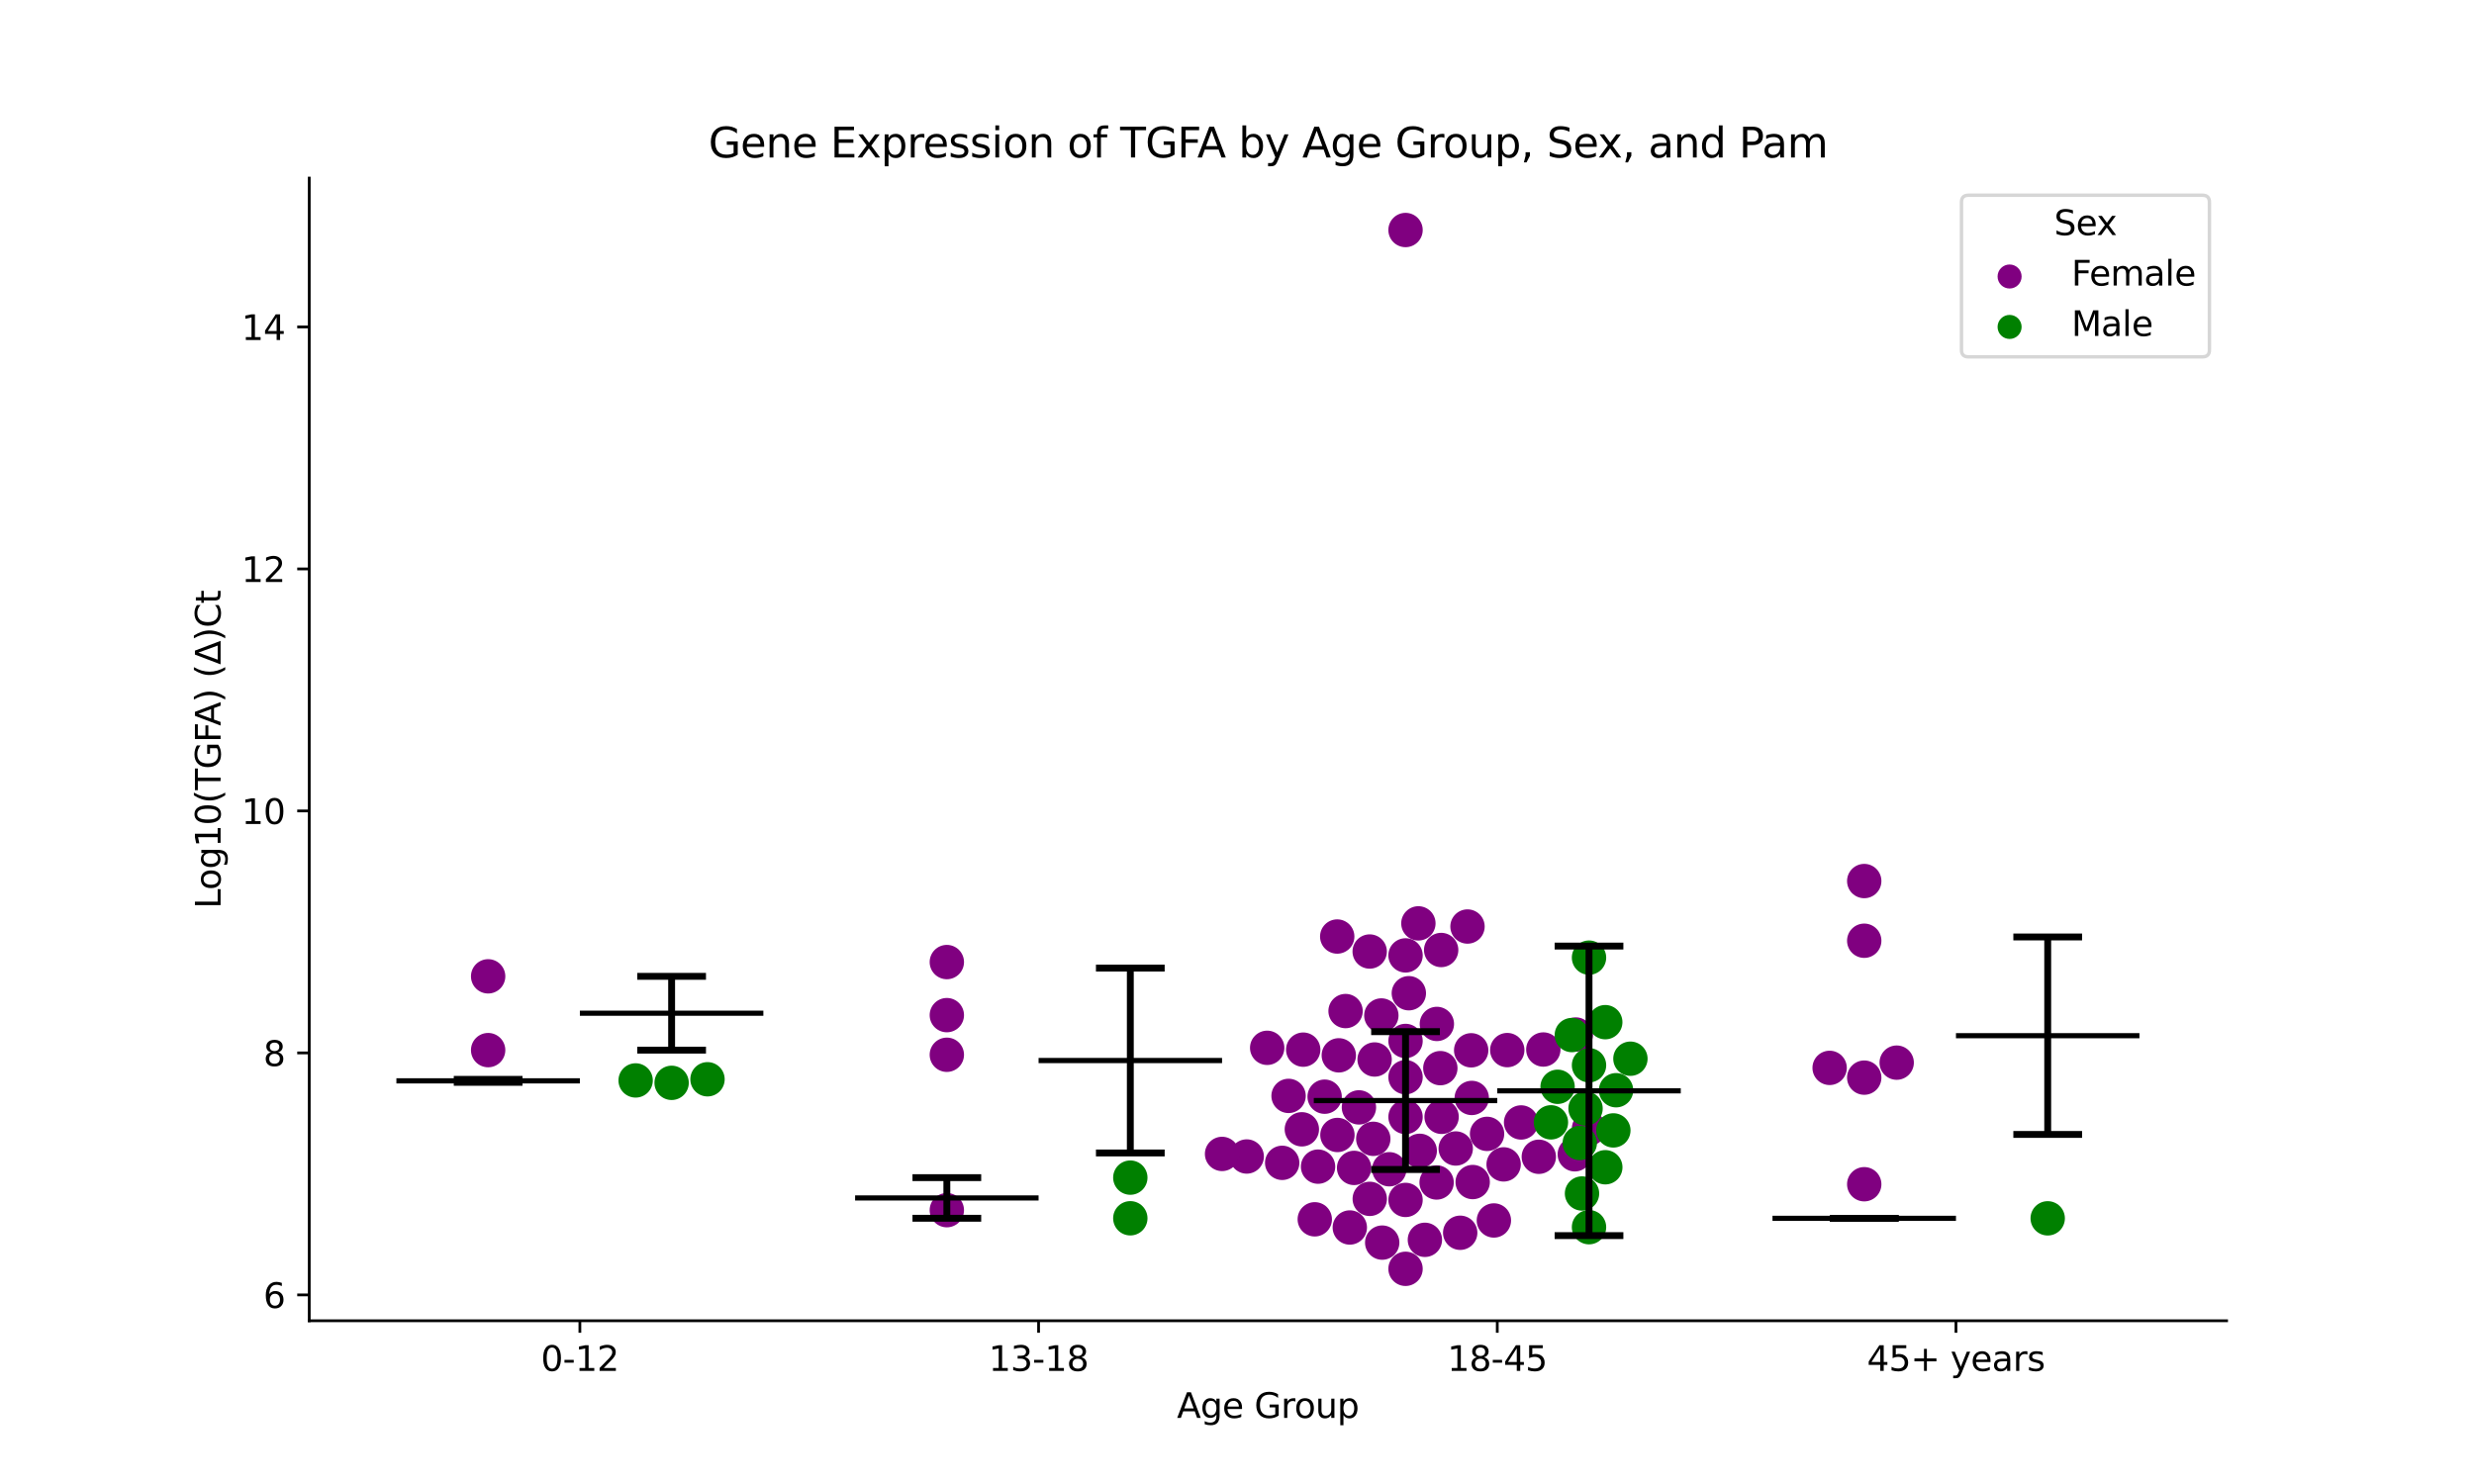 <?xml version="1.0" encoding="utf-8" standalone="no"?>
<!DOCTYPE svg PUBLIC "-//W3C//DTD SVG 1.1//EN"
  "http://www.w3.org/Graphics/SVG/1.1/DTD/svg11.dtd">
<svg xmlns:xlink="http://www.w3.org/1999/xlink" width="720pt" height="432pt" viewBox="0 0 720 432" xmlns="http://www.w3.org/2000/svg" version="1.1">
 <defs>
  <style type="text/css">*{stroke-linejoin: round; stroke-linecap: butt}</style>
 </defs>
 <g id="figure_1">
  <g id="patch_1">
   <path d="M 0 432 
L 720 432 
L 720 0 
L 0 0 
z
" style="fill: #ffffff"/>
  </g>
  <g id="axes_1">
   <g id="patch_2">
    <path d="M 90 384.48 
L 648 384.48 
L 648 51.84 
L 90 51.84 
z
" style="fill: #ffffff"/>
   </g>
   <g id="PathCollection_1">
    <defs>
     <path id="C0_0_101e97a2c0" d="M 0 5 
C 1.326 5 2.598 4.473 3.536 3.536 
C 4.473 2.598 5 1.326 5 -0 
C 5 -1.326 4.473 -2.598 3.536 -3.536 
C 2.598 -4.473 1.326 -5 0 -5 
C -1.326 -5 -2.598 -4.473 -3.536 -3.536 
C -4.473 -2.598 -5 -1.326 -5 0 
C -5 1.326 -4.473 2.598 -3.536 3.536 
C -2.598 4.473 -1.326 5 0 5 
z
"/>
    </defs>
    <g clip-path="url(#pe5c743e202)">
     <use xlink:href="#C0_0_101e97a2c0" x="142.062" y="284.218" style="fill: #800080"/>
    </g>
    <g clip-path="url(#pe5c743e202)">
     <use xlink:href="#C0_0_101e97a2c0" x="142.062" y="305.696" style="fill: #800080"/>
    </g>
   </g>
   <g id="PathCollection_2">
    <defs>
     <path id="C1_0_fca0d90a6a" d="M 0 5 
C 1.326 5 2.598 4.473 3.536 3.536 
C 4.473 2.598 5 1.326 5 -0 
C 5 -1.326 4.473 -2.598 3.536 -3.536 
C 2.598 -4.473 1.326 -5 0 -5 
C -1.326 -5 -2.598 -4.473 -3.536 -3.536 
C -4.473 -2.598 -5 -1.326 -5 0 
C -5 1.326 -4.473 2.598 -3.536 3.536 
C -2.598 4.473 -1.326 5 0 5 
z
"/>
    </defs>
    <g clip-path="url(#pe5c743e202)">
     <use xlink:href="#C1_0_fca0d90a6a" x="184.985" y="314.518" style="fill: #008000"/>
    </g>
    <g clip-path="url(#pe5c743e202)">
     <use xlink:href="#C1_0_fca0d90a6a" x="195.459" y="315.221" style="fill: #008000"/>
    </g>
    <g clip-path="url(#pe5c743e202)">
     <use xlink:href="#C1_0_fca0d90a6a" x="205.903" y="314.183" style="fill: #008000"/>
    </g>
   </g>
   <g id="PathCollection_3">
    <defs>
     <path id="C2_0_816d08d110" d="M 0 5 
C 1.326 5 2.598 4.473 3.536 3.536 
C 4.473 2.598 5 1.326 5 -0 
C 5 -1.326 4.473 -2.598 3.536 -3.536 
C 2.598 -4.473 1.326 -5 0 -5 
C -1.326 -5 -2.598 -4.473 -3.536 -3.536 
C -4.473 -2.598 -5 -1.326 -5 0 
C -5 1.326 -4.473 2.598 -3.536 3.536 
C -2.598 4.473 -1.326 5 0 5 
z
"/>
    </defs>
    <g clip-path="url(#pe5c743e202)">
     <use xlink:href="#C2_0_816d08d110" x="275.555" y="280.063" style="fill: #800080"/>
    </g>
    <g clip-path="url(#pe5c743e202)">
     <use xlink:href="#C2_0_816d08d110" x="275.555" y="295.51" style="fill: #800080"/>
    </g>
    <g clip-path="url(#pe5c743e202)">
     <use xlink:href="#C2_0_816d08d110" x="275.555" y="307.05" style="fill: #800080"/>
    </g>
    <g clip-path="url(#pe5c743e202)">
     <use xlink:href="#C2_0_816d08d110" x="275.555" y="352.286" style="fill: #800080"/>
    </g>
   </g>
   <g id="PathCollection_4">
    <defs>
     <path id="C3_0_e5c4d6dce1" d="M 0 5 
C 1.326 5 2.598 4.473 3.536 3.536 
C 4.473 2.598 5 1.326 5 -0 
C 5 -1.326 4.473 -2.598 3.536 -3.536 
C 2.598 -4.473 1.326 -5 0 -5 
C -1.326 -5 -2.598 -4.473 -3.536 -3.536 
C -4.473 -2.598 -5 -1.326 -5 0 
C -5 1.326 -4.473 2.598 -3.536 3.536 
C -2.598 4.473 -1.326 5 0 5 
z
"/>
    </defs>
    <g clip-path="url(#pe5c743e202)">
     <use xlink:href="#C3_0_e5c4d6dce1" x="328.952" y="342.813" style="fill: #008000"/>
    </g>
    <g clip-path="url(#pe5c743e202)">
     <use xlink:href="#C3_0_e5c4d6dce1" x="328.952" y="354.648" style="fill: #008000"/>
    </g>
   </g>
   <g id="PathCollection_5">
    <defs>
     <path id="C4_0_760d327c99" d="M 0 5 
C 1.326 5 2.598 4.473 3.536 3.536 
C 4.473 2.598 5 1.326 5 -0 
C 5 -1.326 4.473 -2.598 3.536 -3.536 
C 2.598 -4.473 1.326 -5 0 -5 
C -1.326 -5 -2.598 -4.473 -3.536 -3.536 
C -4.473 -2.598 -5 -1.326 -5 0 
C -5 1.326 -4.473 2.598 -3.536 3.536 
C -2.598 4.473 -1.326 5 0 5 
z
"/>
    </defs>
    <g clip-path="url(#pe5c743e202)">
     <use xlink:href="#C4_0_760d327c99" x="410.008" y="289.132" style="fill: #800080"/>
    </g>
    <g clip-path="url(#pe5c743e202)">
     <use xlink:href="#C4_0_760d327c99" x="398.615" y="276.993" style="fill: #800080"/>
    </g>
    <g clip-path="url(#pe5c743e202)">
     <use xlink:href="#C4_0_760d327c99" x="413.183" y="335.013" style="fill: #800080"/>
    </g>
    <g clip-path="url(#pe5c743e202)">
     <use xlink:href="#C4_0_760d327c99" x="458.596" y="301.154" style="fill: #800080"/>
    </g>
    <g clip-path="url(#pe5c743e202)">
     <use xlink:href="#C4_0_760d327c99" x="418.167" y="298.074" style="fill: #800080"/>
    </g>
    <g clip-path="url(#pe5c743e202)">
     <use xlink:href="#C4_0_760d327c99" x="418.091" y="344.224" style="fill: #800080"/>
    </g>
    <g clip-path="url(#pe5c743e202)">
     <use xlink:href="#C4_0_760d327c99" x="383.587" y="339.614" style="fill: #800080"/>
    </g>
    <g clip-path="url(#pe5c743e202)">
     <use xlink:href="#C4_0_760d327c99" x="449.15" y="305.52" style="fill: #800080"/>
    </g>
    <g clip-path="url(#pe5c743e202)">
     <use xlink:href="#C4_0_760d327c99" x="428.152" y="305.751" style="fill: #800080"/>
    </g>
    <g clip-path="url(#pe5c743e202)">
     <use xlink:href="#C4_0_760d327c99" x="394.08" y="339.986" style="fill: #800080"/>
    </g>
    <g clip-path="url(#pe5c743e202)">
     <use xlink:href="#C4_0_760d327c99" x="442.677" y="326.752" style="fill: #800080"/>
    </g>
    <g clip-path="url(#pe5c743e202)">
     <use xlink:href="#C4_0_760d327c99" x="400.049" y="308.424" style="fill: #800080"/>
    </g>
    <g clip-path="url(#pe5c743e202)">
     <use xlink:href="#C4_0_760d327c99" x="428.59" y="344.099" style="fill: #800080"/>
    </g>
    <g clip-path="url(#pe5c743e202)">
     <use xlink:href="#C4_0_760d327c99" x="412.788" y="268.797" style="fill: #800080"/>
    </g>
    <g clip-path="url(#pe5c743e202)">
     <use xlink:href="#C4_0_760d327c99" x="409.048" y="313.576" style="fill: #800080"/>
    </g>
    <g clip-path="url(#pe5c743e202)">
     <use xlink:href="#C4_0_760d327c99" x="368.785" y="305.028" style="fill: #800080"/>
    </g>
    <g clip-path="url(#pe5c743e202)">
     <use xlink:href="#C4_0_760d327c99" x="379.27" y="305.559" style="fill: #800080"/>
    </g>
    <g clip-path="url(#pe5c743e202)">
     <use xlink:href="#C4_0_760d327c99" x="399.661" y="331.516" style="fill: #800080"/>
    </g>
    <g clip-path="url(#pe5c743e202)">
     <use xlink:href="#C4_0_760d327c99" x="409.048" y="278.121" style="fill: #800080"/>
    </g>
    <g clip-path="url(#pe5c743e202)">
     <use xlink:href="#C4_0_760d327c99" x="437.597" y="338.96" style="fill: #800080"/>
    </g>
    <g clip-path="url(#pe5c743e202)">
     <use xlink:href="#C4_0_760d327c99" x="409.048" y="66.96" style="fill: #800080"/>
    </g>
    <g clip-path="url(#pe5c743e202)">
     <use xlink:href="#C4_0_760d327c99" x="419.548" y="325.114" style="fill: #800080"/>
    </g>
    <g clip-path="url(#pe5c743e202)">
     <use xlink:href="#C4_0_760d327c99" x="462.445" y="328.546" style="fill: #800080"/>
    </g>
    <g clip-path="url(#pe5c743e202)">
     <use xlink:href="#C4_0_760d327c99" x="419.418" y="276.551" style="fill: #800080"/>
    </g>
    <g clip-path="url(#pe5c743e202)">
     <use xlink:href="#C4_0_760d327c99" x="409.048" y="303.03" style="fill: #800080"/>
    </g>
    <g clip-path="url(#pe5c743e202)">
     <use xlink:href="#C4_0_760d327c99" x="402.009" y="295.61" style="fill: #800080"/>
    </g>
    <g clip-path="url(#pe5c743e202)">
     <use xlink:href="#C4_0_760d327c99" x="389.167" y="272.629" style="fill: #800080"/>
    </g>
    <g clip-path="url(#pe5c743e202)">
     <use xlink:href="#C4_0_760d327c99" x="419.177" y="310.943" style="fill: #800080"/>
    </g>
    <g clip-path="url(#pe5c743e202)">
     <use xlink:href="#C4_0_760d327c99" x="391.596" y="294.326" style="fill: #800080"/>
    </g>
    <g clip-path="url(#pe5c743e202)">
     <use xlink:href="#C4_0_760d327c99" x="392.831" y="357.33" style="fill: #800080"/>
    </g>
    <g clip-path="url(#pe5c743e202)">
     <use xlink:href="#C4_0_760d327c99" x="423.658" y="334.333" style="fill: #800080"/>
    </g>
    <g clip-path="url(#pe5c743e202)">
     <use xlink:href="#C4_0_760d327c99" x="438.652" y="305.689" style="fill: #800080"/>
    </g>
    <g clip-path="url(#pe5c743e202)">
     <use xlink:href="#C4_0_760d327c99" x="458.308" y="336.019" style="fill: #800080"/>
    </g>
    <g clip-path="url(#pe5c743e202)">
     <use xlink:href="#C4_0_760d327c99" x="427.083" y="269.717" style="fill: #800080"/>
    </g>
    <g clip-path="url(#pe5c743e202)">
     <use xlink:href="#C4_0_760d327c99" x="385.505" y="319.252" style="fill: #800080"/>
    </g>
    <g clip-path="url(#pe5c743e202)">
     <use xlink:href="#C4_0_760d327c99" x="409.048" y="349.306" style="fill: #800080"/>
    </g>
    <g clip-path="url(#pe5c743e202)">
     <use xlink:href="#C4_0_760d327c99" x="428.318" y="319.616" style="fill: #800080"/>
    </g>
    <g clip-path="url(#pe5c743e202)">
     <use xlink:href="#C4_0_760d327c99" x="398.635" y="348.996" style="fill: #800080"/>
    </g>
    <g clip-path="url(#pe5c743e202)">
     <use xlink:href="#C4_0_760d327c99" x="424.956" y="358.864" style="fill: #800080"/>
    </g>
    <g clip-path="url(#pe5c743e202)">
     <use xlink:href="#C4_0_760d327c99" x="402.259" y="361.731" style="fill: #800080"/>
    </g>
    <g clip-path="url(#pe5c743e202)">
     <use xlink:href="#C4_0_760d327c99" x="409.048" y="325.16" style="fill: #800080"/>
    </g>
    <g clip-path="url(#pe5c743e202)">
     <use xlink:href="#C4_0_760d327c99" x="432.774" y="330.078" style="fill: #800080"/>
    </g>
    <g clip-path="url(#pe5c743e202)">
     <use xlink:href="#C4_0_760d327c99" x="362.832" y="336.664" style="fill: #800080"/>
    </g>
    <g clip-path="url(#pe5c743e202)">
     <use xlink:href="#C4_0_760d327c99" x="404.321" y="340.377" style="fill: #800080"/>
    </g>
    <g clip-path="url(#pe5c743e202)">
     <use xlink:href="#C4_0_760d327c99" x="395.484" y="322.366" style="fill: #800080"/>
    </g>
    <g clip-path="url(#pe5c743e202)">
     <use xlink:href="#C4_0_760d327c99" x="382.633" y="354.947" style="fill: #800080"/>
    </g>
    <g clip-path="url(#pe5c743e202)">
     <use xlink:href="#C4_0_760d327c99" x="389.626" y="307.215" style="fill: #800080"/>
    </g>
    <g clip-path="url(#pe5c743e202)">
     <use xlink:href="#C4_0_760d327c99" x="409.048" y="369.36" style="fill: #800080"/>
    </g>
    <g clip-path="url(#pe5c743e202)">
     <use xlink:href="#C4_0_760d327c99" x="378.871" y="328.746" style="fill: #800080"/>
    </g>
    <g clip-path="url(#pe5c743e202)">
     <use xlink:href="#C4_0_760d327c99" x="414.68" y="360.92" style="fill: #800080"/>
    </g>
    <g clip-path="url(#pe5c743e202)">
     <use xlink:href="#C4_0_760d327c99" x="389.227" y="330.397" style="fill: #800080"/>
    </g>
    <g clip-path="url(#pe5c743e202)">
     <use xlink:href="#C4_0_760d327c99" x="447.836" y="336.743" style="fill: #800080"/>
    </g>
    <g clip-path="url(#pe5c743e202)">
     <use xlink:href="#C4_0_760d327c99" x="375.008" y="319.022" style="fill: #800080"/>
    </g>
    <g clip-path="url(#pe5c743e202)">
     <use xlink:href="#C4_0_760d327c99" x="373.151" y="338.51" style="fill: #800080"/>
    </g>
    <g clip-path="url(#pe5c743e202)">
     <use xlink:href="#C4_0_760d327c99" x="434.759" y="355.282" style="fill: #800080"/>
    </g>
    <g clip-path="url(#pe5c743e202)">
     <use xlink:href="#C4_0_760d327c99" x="355.651" y="335.914" style="fill: #800080"/>
    </g>
   </g>
   <g id="PathCollection_6">
    <defs>
     <path id="C5_0_f02e69416f" d="M 0 5 
C 1.326 5 2.598 4.473 3.536 3.536 
C 4.473 2.598 5 1.326 5 -0 
C 5 -1.326 4.473 -2.598 3.536 -3.536 
C 2.598 -4.473 1.326 -5 0 -5 
C -1.326 -5 -2.598 -4.473 -3.536 -3.536 
C -4.473 -2.598 -5 -1.326 -5 0 
C -5 1.326 -4.473 2.598 -3.536 3.536 
C -2.598 4.473 -1.326 5 0 5 
z
"/>
    </defs>
    <g clip-path="url(#pe5c743e202)">
     <use xlink:href="#C5_0_f02e69416f" x="462.445" y="278.772" style="fill: #008000"/>
    </g>
    <g clip-path="url(#pe5c743e202)">
     <use xlink:href="#C5_0_f02e69416f" x="453.303" y="316.371" style="fill: #008000"/>
    </g>
    <g clip-path="url(#pe5c743e202)">
     <use xlink:href="#C5_0_f02e69416f" x="467.175" y="297.556" style="fill: #008000"/>
    </g>
    <g clip-path="url(#pe5c743e202)">
     <use xlink:href="#C5_0_f02e69416f" x="461.435" y="322.697" style="fill: #008000"/>
    </g>
    <g clip-path="url(#pe5c743e202)">
     <use xlink:href="#C5_0_f02e69416f" x="457.442" y="301.309" style="fill: #008000"/>
    </g>
    <g clip-path="url(#pe5c743e202)">
     <use xlink:href="#C5_0_f02e69416f" x="459.758" y="332.727" style="fill: #008000"/>
    </g>
    <g clip-path="url(#pe5c743e202)">
     <use xlink:href="#C5_0_f02e69416f" x="462.445" y="310.101" style="fill: #008000"/>
    </g>
    <g clip-path="url(#pe5c743e202)">
     <use xlink:href="#C5_0_f02e69416f" x="474.494" y="308.195" style="fill: #008000"/>
    </g>
    <g clip-path="url(#pe5c743e202)">
     <use xlink:href="#C5_0_f02e69416f" x="460.407" y="347.431" style="fill: #008000"/>
    </g>
    <g clip-path="url(#pe5c743e202)">
     <use xlink:href="#C5_0_f02e69416f" x="467.187" y="339.795" style="fill: #008000"/>
    </g>
    <g clip-path="url(#pe5c743e202)">
     <use xlink:href="#C5_0_f02e69416f" x="470.321" y="317.371" style="fill: #008000"/>
    </g>
    <g clip-path="url(#pe5c743e202)">
     <use xlink:href="#C5_0_f02e69416f" x="451.365" y="326.719" style="fill: #008000"/>
    </g>
    <g clip-path="url(#pe5c743e202)">
     <use xlink:href="#C5_0_f02e69416f" x="462.445" y="357.241" style="fill: #008000"/>
    </g>
    <g clip-path="url(#pe5c743e202)">
     <use xlink:href="#C5_0_f02e69416f" x="469.53" y="329.067" style="fill: #008000"/>
    </g>
   </g>
   <g id="PathCollection_7">
    <defs>
     <path id="C6_0_414ee4660d" d="M 0 5 
C 1.326 5 2.598 4.473 3.536 3.536 
C 4.473 2.598 5 1.326 5 -0 
C 5 -1.326 4.473 -2.598 3.536 -3.536 
C 2.598 -4.473 1.326 -5 0 -5 
C -1.326 -5 -2.598 -4.473 -3.536 -3.536 
C -4.473 -2.598 -5 -1.326 -5 0 
C -5 1.326 -4.473 2.598 -3.536 3.536 
C -2.598 4.473 -1.326 5 0 5 
z
"/>
    </defs>
    <g clip-path="url(#pe5c743e202)">
     <use xlink:href="#C6_0_414ee4660d" x="542.541" y="313.705" style="fill: #800080"/>
    </g>
    <g clip-path="url(#pe5c743e202)">
     <use xlink:href="#C6_0_414ee4660d" x="532.473" y="310.866" style="fill: #800080"/>
    </g>
    <g clip-path="url(#pe5c743e202)">
     <use xlink:href="#C6_0_414ee4660d" x="542.541" y="273.855" style="fill: #800080"/>
    </g>
    <g clip-path="url(#pe5c743e202)">
     <use xlink:href="#C6_0_414ee4660d" x="542.541" y="256.478" style="fill: #800080"/>
    </g>
    <g clip-path="url(#pe5c743e202)">
     <use xlink:href="#C6_0_414ee4660d" x="542.541" y="344.736" style="fill: #800080"/>
    </g>
    <g clip-path="url(#pe5c743e202)">
     <use xlink:href="#C6_0_414ee4660d" x="551.987" y="309.34" style="fill: #800080"/>
    </g>
   </g>
   <g id="PathCollection_8">
    <defs>
     <path id="me276e1e10f" d="M 0 5 
C 1.326 5 2.598 4.473 3.536 3.536 
C 4.473 2.598 5 1.326 5 0 
C 5 -1.326 4.473 -2.598 3.536 -3.536 
C 2.598 -4.473 1.326 -5 0 -5 
C -1.326 -5 -2.598 -4.473 -3.536 -3.536 
C -4.473 -2.598 -5 -1.326 -5 0 
C -5 1.326 -4.473 2.598 -3.536 3.536 
C -2.598 4.473 -1.326 5 0 5 
z
"/>
    </defs>
    <g clip-path="url(#pe5c743e202)">
     <use xlink:href="#me276e1e10f" x="595.938" y="354.664" style="fill: #008000"/>
    </g>
   </g>
   <g id="PathCollection_9"/>
   <g id="PathCollection_10"/>
   <g id="matplotlib.axis_1">
    <g id="xtick_1">
     <g id="line2d_1">
      <defs>
       <path id="m97e8a36fa6" d="M 0 0 
L 0 3.5 
" style="stroke: #000000; stroke-width: 0.8"/>
      </defs>
      <g>
       <use xlink:href="#m97e8a36fa6" x="168.761" y="384.48" style="stroke: #000000; stroke-width: 0.8"/>
      </g>
     </g>
     <g id="text_1">
      <!-- 0-12 -->
      <g transform="translate(157.413 399.078) scale(0.1 -0.1)">
       <defs>
        <path id="DejaVuSans-30" d="M 2034 4250 
Q 1547 4250 1301 3770 
Q 1056 3291 1056 2328 
Q 1056 1369 1301 889 
Q 1547 409 2034 409 
Q 2525 409 2770 889 
Q 3016 1369 3016 2328 
Q 3016 3291 2770 3770 
Q 2525 4250 2034 4250 
z
M 2034 4750 
Q 2819 4750 3233 4129 
Q 3647 3509 3647 2328 
Q 3647 1150 3233 529 
Q 2819 -91 2034 -91 
Q 1250 -91 836 529 
Q 422 1150 422 2328 
Q 422 3509 836 4129 
Q 1250 4750 2034 4750 
z
" transform="scale(0.016)"/>
        <path id="DejaVuSans-2d" d="M 313 2009 
L 1997 2009 
L 1997 1497 
L 313 1497 
L 313 2009 
z
" transform="scale(0.016)"/>
        <path id="DejaVuSans-31" d="M 794 531 
L 1825 531 
L 1825 4091 
L 703 3866 
L 703 4441 
L 1819 4666 
L 2450 4666 
L 2450 531 
L 3481 531 
L 3481 0 
L 794 0 
L 794 531 
z
" transform="scale(0.016)"/>
        <path id="DejaVuSans-32" d="M 1228 531 
L 3431 531 
L 3431 0 
L 469 0 
L 469 531 
Q 828 903 1448 1529 
Q 2069 2156 2228 2338 
Q 2531 2678 2651 2914 
Q 2772 3150 2772 3378 
Q 2772 3750 2511 3984 
Q 2250 4219 1831 4219 
Q 1534 4219 1204 4116 
Q 875 4013 500 3803 
L 500 4441 
Q 881 4594 1212 4672 
Q 1544 4750 1819 4750 
Q 2544 4750 2975 4387 
Q 3406 4025 3406 3419 
Q 3406 3131 3298 2873 
Q 3191 2616 2906 2266 
Q 2828 2175 2409 1742 
Q 1991 1309 1228 531 
z
" transform="scale(0.016)"/>
       </defs>
       <use xlink:href="#DejaVuSans-30"/>
       <use xlink:href="#DejaVuSans-2d" x="63.623"/>
       <use xlink:href="#DejaVuSans-31" x="99.707"/>
       <use xlink:href="#DejaVuSans-32" x="163.33"/>
      </g>
     </g>
    </g>
    <g id="xtick_2">
     <g id="line2d_2">
      <g>
       <use xlink:href="#m97e8a36fa6" x="302.254" y="384.48" style="stroke: #000000; stroke-width: 0.8"/>
      </g>
     </g>
     <g id="text_2">
      <!-- 13-18 -->
      <g transform="translate(287.725 399.078) scale(0.1 -0.1)">
       <defs>
        <path id="DejaVuSans-33" d="M 2597 2516 
Q 3050 2419 3304 2112 
Q 3559 1806 3559 1356 
Q 3559 666 3084 287 
Q 2609 -91 1734 -91 
Q 1441 -91 1130 -33 
Q 819 25 488 141 
L 488 750 
Q 750 597 1062 519 
Q 1375 441 1716 441 
Q 2309 441 2620 675 
Q 2931 909 2931 1356 
Q 2931 1769 2642 2001 
Q 2353 2234 1838 2234 
L 1294 2234 
L 1294 2753 
L 1863 2753 
Q 2328 2753 2575 2939 
Q 2822 3125 2822 3475 
Q 2822 3834 2567 4026 
Q 2313 4219 1838 4219 
Q 1578 4219 1281 4162 
Q 984 4106 628 3988 
L 628 4550 
Q 988 4650 1302 4700 
Q 1616 4750 1894 4750 
Q 2613 4750 3031 4423 
Q 3450 4097 3450 3541 
Q 3450 3153 3228 2886 
Q 3006 2619 2597 2516 
z
" transform="scale(0.016)"/>
        <path id="DejaVuSans-38" d="M 2034 2216 
Q 1584 2216 1326 1975 
Q 1069 1734 1069 1313 
Q 1069 891 1326 650 
Q 1584 409 2034 409 
Q 2484 409 2743 651 
Q 3003 894 3003 1313 
Q 3003 1734 2745 1975 
Q 2488 2216 2034 2216 
z
M 1403 2484 
Q 997 2584 770 2862 
Q 544 3141 544 3541 
Q 544 4100 942 4425 
Q 1341 4750 2034 4750 
Q 2731 4750 3128 4425 
Q 3525 4100 3525 3541 
Q 3525 3141 3298 2862 
Q 3072 2584 2669 2484 
Q 3125 2378 3379 2068 
Q 3634 1759 3634 1313 
Q 3634 634 3220 271 
Q 2806 -91 2034 -91 
Q 1263 -91 848 271 
Q 434 634 434 1313 
Q 434 1759 690 2068 
Q 947 2378 1403 2484 
z
M 1172 3481 
Q 1172 3119 1398 2916 
Q 1625 2713 2034 2713 
Q 2441 2713 2670 2916 
Q 2900 3119 2900 3481 
Q 2900 3844 2670 4047 
Q 2441 4250 2034 4250 
Q 1625 4250 1398 4047 
Q 1172 3844 1172 3481 
z
" transform="scale(0.016)"/>
       </defs>
       <use xlink:href="#DejaVuSans-31"/>
       <use xlink:href="#DejaVuSans-33" x="63.623"/>
       <use xlink:href="#DejaVuSans-2d" x="127.246"/>
       <use xlink:href="#DejaVuSans-31" x="163.33"/>
       <use xlink:href="#DejaVuSans-38" x="226.953"/>
      </g>
     </g>
    </g>
    <g id="xtick_3">
     <g id="line2d_3">
      <g>
       <use xlink:href="#m97e8a36fa6" x="435.746" y="384.48" style="stroke: #000000; stroke-width: 0.8"/>
      </g>
     </g>
     <g id="text_3">
      <!-- 18-45 -->
      <g transform="translate(421.218 399.078) scale(0.1 -0.1)">
       <defs>
        <path id="DejaVuSans-34" d="M 2419 4116 
L 825 1625 
L 2419 1625 
L 2419 4116 
z
M 2253 4666 
L 3047 4666 
L 3047 1625 
L 3713 1625 
L 3713 1100 
L 3047 1100 
L 3047 0 
L 2419 0 
L 2419 1100 
L 313 1100 
L 313 1709 
L 2253 4666 
z
" transform="scale(0.016)"/>
        <path id="DejaVuSans-35" d="M 691 4666 
L 3169 4666 
L 3169 4134 
L 1269 4134 
L 1269 2991 
Q 1406 3038 1543 3061 
Q 1681 3084 1819 3084 
Q 2600 3084 3056 2656 
Q 3513 2228 3513 1497 
Q 3513 744 3044 326 
Q 2575 -91 1722 -91 
Q 1428 -91 1123 -41 
Q 819 9 494 109 
L 494 744 
Q 775 591 1075 516 
Q 1375 441 1709 441 
Q 2250 441 2565 725 
Q 2881 1009 2881 1497 
Q 2881 1984 2565 2268 
Q 2250 2553 1709 2553 
Q 1456 2553 1204 2497 
Q 953 2441 691 2322 
L 691 4666 
z
" transform="scale(0.016)"/>
       </defs>
       <use xlink:href="#DejaVuSans-31"/>
       <use xlink:href="#DejaVuSans-38" x="63.623"/>
       <use xlink:href="#DejaVuSans-2d" x="127.246"/>
       <use xlink:href="#DejaVuSans-34" x="163.33"/>
       <use xlink:href="#DejaVuSans-35" x="226.953"/>
      </g>
     </g>
    </g>
    <g id="xtick_4">
     <g id="line2d_4">
      <g>
       <use xlink:href="#m97e8a36fa6" x="569.239" y="384.48" style="stroke: #000000; stroke-width: 0.8"/>
      </g>
     </g>
     <g id="text_4">
      <!-- 45+ years -->
      <g transform="translate(543.338 399.078) scale(0.1 -0.1)">
       <defs>
        <path id="DejaVuSans-2b" d="M 2944 4013 
L 2944 2272 
L 4684 2272 
L 4684 1741 
L 2944 1741 
L 2944 0 
L 2419 0 
L 2419 1741 
L 678 1741 
L 678 2272 
L 2419 2272 
L 2419 4013 
L 2944 4013 
z
" transform="scale(0.016)"/>
        <path id="DejaVuSans-20" transform="scale(0.016)"/>
        <path id="DejaVuSans-79" d="M 2059 -325 
Q 1816 -950 1584 -1140 
Q 1353 -1331 966 -1331 
L 506 -1331 
L 506 -850 
L 844 -850 
Q 1081 -850 1212 -737 
Q 1344 -625 1503 -206 
L 1606 56 
L 191 3500 
L 800 3500 
L 1894 763 
L 2988 3500 
L 3597 3500 
L 2059 -325 
z
" transform="scale(0.016)"/>
        <path id="DejaVuSans-65" d="M 3597 1894 
L 3597 1613 
L 953 1613 
Q 991 1019 1311 708 
Q 1631 397 2203 397 
Q 2534 397 2845 478 
Q 3156 559 3463 722 
L 3463 178 
Q 3153 47 2828 -22 
Q 2503 -91 2169 -91 
Q 1331 -91 842 396 
Q 353 884 353 1716 
Q 353 2575 817 3079 
Q 1281 3584 2069 3584 
Q 2775 3584 3186 3129 
Q 3597 2675 3597 1894 
z
M 3022 2063 
Q 3016 2534 2758 2815 
Q 2500 3097 2075 3097 
Q 1594 3097 1305 2825 
Q 1016 2553 972 2059 
L 3022 2063 
z
" transform="scale(0.016)"/>
        <path id="DejaVuSans-61" d="M 2194 1759 
Q 1497 1759 1228 1600 
Q 959 1441 959 1056 
Q 959 750 1161 570 
Q 1363 391 1709 391 
Q 2188 391 2477 730 
Q 2766 1069 2766 1631 
L 2766 1759 
L 2194 1759 
z
M 3341 1997 
L 3341 0 
L 2766 0 
L 2766 531 
Q 2569 213 2275 61 
Q 1981 -91 1556 -91 
Q 1019 -91 701 211 
Q 384 513 384 1019 
Q 384 1609 779 1909 
Q 1175 2209 1959 2209 
L 2766 2209 
L 2766 2266 
Q 2766 2663 2505 2880 
Q 2244 3097 1772 3097 
Q 1472 3097 1187 3025 
Q 903 2953 641 2809 
L 641 3341 
Q 956 3463 1253 3523 
Q 1550 3584 1831 3584 
Q 2591 3584 2966 3190 
Q 3341 2797 3341 1997 
z
" transform="scale(0.016)"/>
        <path id="DejaVuSans-72" d="M 2631 2963 
Q 2534 3019 2420 3045 
Q 2306 3072 2169 3072 
Q 1681 3072 1420 2755 
Q 1159 2438 1159 1844 
L 1159 0 
L 581 0 
L 581 3500 
L 1159 3500 
L 1159 2956 
Q 1341 3275 1631 3429 
Q 1922 3584 2338 3584 
Q 2397 3584 2469 3576 
Q 2541 3569 2628 3553 
L 2631 2963 
z
" transform="scale(0.016)"/>
        <path id="DejaVuSans-73" d="M 2834 3397 
L 2834 2853 
Q 2591 2978 2328 3040 
Q 2066 3103 1784 3103 
Q 1356 3103 1142 2972 
Q 928 2841 928 2578 
Q 928 2378 1081 2264 
Q 1234 2150 1697 2047 
L 1894 2003 
Q 2506 1872 2764 1633 
Q 3022 1394 3022 966 
Q 3022 478 2636 193 
Q 2250 -91 1575 -91 
Q 1294 -91 989 -36 
Q 684 19 347 128 
L 347 722 
Q 666 556 975 473 
Q 1284 391 1588 391 
Q 1994 391 2212 530 
Q 2431 669 2431 922 
Q 2431 1156 2273 1281 
Q 2116 1406 1581 1522 
L 1381 1569 
Q 847 1681 609 1914 
Q 372 2147 372 2553 
Q 372 3047 722 3315 
Q 1072 3584 1716 3584 
Q 2034 3584 2315 3537 
Q 2597 3491 2834 3397 
z
" transform="scale(0.016)"/>
       </defs>
       <use xlink:href="#DejaVuSans-34"/>
       <use xlink:href="#DejaVuSans-35" x="63.623"/>
       <use xlink:href="#DejaVuSans-2b" x="127.246"/>
       <use xlink:href="#DejaVuSans-20" x="211.035"/>
       <use xlink:href="#DejaVuSans-79" x="242.822"/>
       <use xlink:href="#DejaVuSans-65" x="302.002"/>
       <use xlink:href="#DejaVuSans-61" x="363.525"/>
       <use xlink:href="#DejaVuSans-72" x="424.805"/>
       <use xlink:href="#DejaVuSans-73" x="465.918"/>
      </g>
     </g>
    </g>
    <g id="text_5">
     <!-- Age Group -->
     <g transform="translate(342.52 412.757) scale(0.1 -0.1)">
      <defs>
       <path id="DejaVuSans-41" d="M 2188 4044 
L 1331 1722 
L 3047 1722 
L 2188 4044 
z
M 1831 4666 
L 2547 4666 
L 4325 0 
L 3669 0 
L 3244 1197 
L 1141 1197 
L 716 0 
L 50 0 
L 1831 4666 
z
" transform="scale(0.016)"/>
       <path id="DejaVuSans-67" d="M 2906 1791 
Q 2906 2416 2648 2759 
Q 2391 3103 1925 3103 
Q 1463 3103 1205 2759 
Q 947 2416 947 1791 
Q 947 1169 1205 825 
Q 1463 481 1925 481 
Q 2391 481 2648 825 
Q 2906 1169 2906 1791 
z
M 3481 434 
Q 3481 -459 3084 -895 
Q 2688 -1331 1869 -1331 
Q 1566 -1331 1297 -1286 
Q 1028 -1241 775 -1147 
L 775 -588 
Q 1028 -725 1275 -790 
Q 1522 -856 1778 -856 
Q 2344 -856 2625 -561 
Q 2906 -266 2906 331 
L 2906 616 
Q 2728 306 2450 153 
Q 2172 0 1784 0 
Q 1141 0 747 490 
Q 353 981 353 1791 
Q 353 2603 747 3093 
Q 1141 3584 1784 3584 
Q 2172 3584 2450 3431 
Q 2728 3278 2906 2969 
L 2906 3500 
L 3481 3500 
L 3481 434 
z
" transform="scale(0.016)"/>
       <path id="DejaVuSans-47" d="M 3809 666 
L 3809 1919 
L 2778 1919 
L 2778 2438 
L 4434 2438 
L 4434 434 
Q 4069 175 3628 42 
Q 3188 -91 2688 -91 
Q 1594 -91 976 548 
Q 359 1188 359 2328 
Q 359 3472 976 4111 
Q 1594 4750 2688 4750 
Q 3144 4750 3555 4637 
Q 3966 4525 4313 4306 
L 4313 3634 
Q 3963 3931 3569 4081 
Q 3175 4231 2741 4231 
Q 1884 4231 1454 3753 
Q 1025 3275 1025 2328 
Q 1025 1384 1454 906 
Q 1884 428 2741 428 
Q 3075 428 3337 486 
Q 3600 544 3809 666 
z
" transform="scale(0.016)"/>
       <path id="DejaVuSans-6f" d="M 1959 3097 
Q 1497 3097 1228 2736 
Q 959 2375 959 1747 
Q 959 1119 1226 758 
Q 1494 397 1959 397 
Q 2419 397 2687 759 
Q 2956 1122 2956 1747 
Q 2956 2369 2687 2733 
Q 2419 3097 1959 3097 
z
M 1959 3584 
Q 2709 3584 3137 3096 
Q 3566 2609 3566 1747 
Q 3566 888 3137 398 
Q 2709 -91 1959 -91 
Q 1206 -91 779 398 
Q 353 888 353 1747 
Q 353 2609 779 3096 
Q 1206 3584 1959 3584 
z
" transform="scale(0.016)"/>
       <path id="DejaVuSans-75" d="M 544 1381 
L 544 3500 
L 1119 3500 
L 1119 1403 
Q 1119 906 1312 657 
Q 1506 409 1894 409 
Q 2359 409 2629 706 
Q 2900 1003 2900 1516 
L 2900 3500 
L 3475 3500 
L 3475 0 
L 2900 0 
L 2900 538 
Q 2691 219 2414 64 
Q 2138 -91 1772 -91 
Q 1169 -91 856 284 
Q 544 659 544 1381 
z
M 1991 3584 
L 1991 3584 
z
" transform="scale(0.016)"/>
       <path id="DejaVuSans-70" d="M 1159 525 
L 1159 -1331 
L 581 -1331 
L 581 3500 
L 1159 3500 
L 1159 2969 
Q 1341 3281 1617 3432 
Q 1894 3584 2278 3584 
Q 2916 3584 3314 3078 
Q 3713 2572 3713 1747 
Q 3713 922 3314 415 
Q 2916 -91 2278 -91 
Q 1894 -91 1617 61 
Q 1341 213 1159 525 
z
M 3116 1747 
Q 3116 2381 2855 2742 
Q 2594 3103 2138 3103 
Q 1681 3103 1420 2742 
Q 1159 2381 1159 1747 
Q 1159 1113 1420 752 
Q 1681 391 2138 391 
Q 2594 391 2855 752 
Q 3116 1113 3116 1747 
z
" transform="scale(0.016)"/>
      </defs>
      <use xlink:href="#DejaVuSans-41"/>
      <use xlink:href="#DejaVuSans-67" x="68.408"/>
      <use xlink:href="#DejaVuSans-65" x="131.885"/>
      <use xlink:href="#DejaVuSans-20" x="193.408"/>
      <use xlink:href="#DejaVuSans-47" x="225.195"/>
      <use xlink:href="#DejaVuSans-72" x="302.686"/>
      <use xlink:href="#DejaVuSans-6f" x="341.549"/>
      <use xlink:href="#DejaVuSans-75" x="402.73"/>
      <use xlink:href="#DejaVuSans-70" x="466.109"/>
     </g>
    </g>
   </g>
   <g id="matplotlib.axis_2">
    <g id="ytick_1">
     <g id="line2d_5">
      <defs>
       <path id="m65e401237a" d="M 0 0 
L -3.5 0 
" style="stroke: #000000; stroke-width: 0.8"/>
      </defs>
      <g>
       <use xlink:href="#m65e401237a" x="90" y="376.955" style="stroke: #000000; stroke-width: 0.8"/>
      </g>
     </g>
     <g id="text_6">
      <!-- 6 -->
      <g transform="translate(76.638 380.755) scale(0.1 -0.1)">
       <defs>
        <path id="DejaVuSans-36" d="M 2113 2584 
Q 1688 2584 1439 2293 
Q 1191 2003 1191 1497 
Q 1191 994 1439 701 
Q 1688 409 2113 409 
Q 2538 409 2786 701 
Q 3034 994 3034 1497 
Q 3034 2003 2786 2293 
Q 2538 2584 2113 2584 
z
M 3366 4563 
L 3366 3988 
Q 3128 4100 2886 4159 
Q 2644 4219 2406 4219 
Q 1781 4219 1451 3797 
Q 1122 3375 1075 2522 
Q 1259 2794 1537 2939 
Q 1816 3084 2150 3084 
Q 2853 3084 3261 2657 
Q 3669 2231 3669 1497 
Q 3669 778 3244 343 
Q 2819 -91 2113 -91 
Q 1303 -91 875 529 
Q 447 1150 447 2328 
Q 447 3434 972 4092 
Q 1497 4750 2381 4750 
Q 2619 4750 2861 4703 
Q 3103 4656 3366 4563 
z
" transform="scale(0.016)"/>
       </defs>
       <use xlink:href="#DejaVuSans-36"/>
      </g>
     </g>
    </g>
    <g id="ytick_2">
     <g id="line2d_6">
      <g>
       <use xlink:href="#m65e401237a" x="90" y="306.51" style="stroke: #000000; stroke-width: 0.8"/>
      </g>
     </g>
     <g id="text_7">
      <!-- 8 -->
      <g transform="translate(76.638 310.309) scale(0.1 -0.1)">
       <use xlink:href="#DejaVuSans-38"/>
      </g>
     </g>
    </g>
    <g id="ytick_3">
     <g id="line2d_7">
      <g>
       <use xlink:href="#m65e401237a" x="90" y="236.064" style="stroke: #000000; stroke-width: 0.8"/>
      </g>
     </g>
     <g id="text_8">
      <!-- 10 -->
      <g transform="translate(70.275 239.863) scale(0.1 -0.1)">
       <use xlink:href="#DejaVuSans-31"/>
       <use xlink:href="#DejaVuSans-30" x="63.623"/>
      </g>
     </g>
    </g>
    <g id="ytick_4">
     <g id="line2d_8">
      <g>
       <use xlink:href="#m65e401237a" x="90" y="165.618" style="stroke: #000000; stroke-width: 0.8"/>
      </g>
     </g>
     <g id="text_9">
      <!-- 12 -->
      <g transform="translate(70.275 169.418) scale(0.1 -0.1)">
       <use xlink:href="#DejaVuSans-31"/>
       <use xlink:href="#DejaVuSans-32" x="63.623"/>
      </g>
     </g>
    </g>
    <g id="ytick_5">
     <g id="line2d_9">
      <g>
       <use xlink:href="#m65e401237a" x="90" y="95.173" style="stroke: #000000; stroke-width: 0.8"/>
      </g>
     </g>
     <g id="text_10">
      <!-- 14 -->
      <g transform="translate(70.275 98.972) scale(0.1 -0.1)">
       <use xlink:href="#DejaVuSans-31"/>
       <use xlink:href="#DejaVuSans-34" x="63.623"/>
      </g>
     </g>
    </g>
    <g id="text_11">
     <!-- Log10(TGFA) (Δ)Ct -->
     <g transform="translate(64.195 264.487) rotate(-90) scale(0.1 -0.1)">
      <defs>
       <path id="DejaVuSans-4c" d="M 628 4666 
L 1259 4666 
L 1259 531 
L 3531 531 
L 3531 0 
L 628 0 
L 628 4666 
z
" transform="scale(0.016)"/>
       <path id="DejaVuSans-28" d="M 1984 4856 
Q 1566 4138 1362 3434 
Q 1159 2731 1159 2009 
Q 1159 1288 1364 580 
Q 1569 -128 1984 -844 
L 1484 -844 
Q 1016 -109 783 600 
Q 550 1309 550 2009 
Q 550 2706 781 3412 
Q 1013 4119 1484 4856 
L 1984 4856 
z
" transform="scale(0.016)"/>
       <path id="DejaVuSans-54" d="M -19 4666 
L 3928 4666 
L 3928 4134 
L 2272 4134 
L 2272 0 
L 1638 0 
L 1638 4134 
L -19 4134 
L -19 4666 
z
" transform="scale(0.016)"/>
       <path id="DejaVuSans-46" d="M 628 4666 
L 3309 4666 
L 3309 4134 
L 1259 4134 
L 1259 2759 
L 3109 2759 
L 3109 2228 
L 1259 2228 
L 1259 0 
L 628 0 
L 628 4666 
z
" transform="scale(0.016)"/>
       <path id="DejaVuSans-29" d="M 513 4856 
L 1013 4856 
Q 1481 4119 1714 3412 
Q 1947 2706 1947 2009 
Q 1947 1309 1714 600 
Q 1481 -109 1013 -844 
L 513 -844 
Q 928 -128 1133 580 
Q 1338 1288 1338 2009 
Q 1338 2731 1133 3434 
Q 928 4138 513 4856 
z
" transform="scale(0.016)"/>
       <path id="DejaVuSans-394" d="M 2188 4044 
L 906 525 
L 3472 525 
L 2188 4044 
z
M 50 0 
L 1831 4666 
L 2547 4666 
L 4325 0 
L 50 0 
z
" transform="scale(0.016)"/>
       <path id="DejaVuSans-43" d="M 4122 4306 
L 4122 3641 
Q 3803 3938 3442 4084 
Q 3081 4231 2675 4231 
Q 1875 4231 1450 3742 
Q 1025 3253 1025 2328 
Q 1025 1406 1450 917 
Q 1875 428 2675 428 
Q 3081 428 3442 575 
Q 3803 722 4122 1019 
L 4122 359 
Q 3791 134 3420 21 
Q 3050 -91 2638 -91 
Q 1578 -91 968 557 
Q 359 1206 359 2328 
Q 359 3453 968 4101 
Q 1578 4750 2638 4750 
Q 3056 4750 3426 4639 
Q 3797 4528 4122 4306 
z
" transform="scale(0.016)"/>
       <path id="DejaVuSans-74" d="M 1172 4494 
L 1172 3500 
L 2356 3500 
L 2356 3053 
L 1172 3053 
L 1172 1153 
Q 1172 725 1289 603 
Q 1406 481 1766 481 
L 2356 481 
L 2356 0 
L 1766 0 
Q 1100 0 847 248 
Q 594 497 594 1153 
L 594 3053 
L 172 3053 
L 172 3500 
L 594 3500 
L 594 4494 
L 1172 4494 
z
" transform="scale(0.016)"/>
      </defs>
      <use xlink:href="#DejaVuSans-4c"/>
      <use xlink:href="#DejaVuSans-6f" x="53.963"/>
      <use xlink:href="#DejaVuSans-67" x="115.145"/>
      <use xlink:href="#DejaVuSans-31" x="178.621"/>
      <use xlink:href="#DejaVuSans-30" x="242.244"/>
      <use xlink:href="#DejaVuSans-28" x="305.867"/>
      <use xlink:href="#DejaVuSans-54" x="344.881"/>
      <use xlink:href="#DejaVuSans-47" x="405.965"/>
      <use xlink:href="#DejaVuSans-46" x="483.455"/>
      <use xlink:href="#DejaVuSans-41" x="531.85"/>
      <use xlink:href="#DejaVuSans-29" x="600.258"/>
      <use xlink:href="#DejaVuSans-20" x="639.271"/>
      <use xlink:href="#DejaVuSans-28" x="671.059"/>
      <use xlink:href="#DejaVuSans-394" x="710.072"/>
      <use xlink:href="#DejaVuSans-29" x="778.48"/>
      <use xlink:href="#DejaVuSans-43" x="817.494"/>
      <use xlink:href="#DejaVuSans-74" x="887.318"/>
     </g>
    </g>
   </g>
   <g id="LineCollection_1">
    <path d="M 142.062 315.073 
L 142.062 314.208 
" clip-path="url(#pe5c743e202)" style="fill: none; stroke: #000000; stroke-width: 2"/>
   </g>
   <g id="line2d_10">
    <defs>
     <path id="m5570444118" d="M 10 0 
L -10 -0 
" style="stroke: #000000; stroke-width: 2"/>
    </defs>
    <g clip-path="url(#pe5c743e202)">
     <use xlink:href="#m5570444118" x="142.062" y="315.073" style="stroke: #000000; stroke-width: 2"/>
    </g>
   </g>
   <g id="line2d_11">
    <g clip-path="url(#pe5c743e202)">
     <use xlink:href="#m5570444118" x="142.062" y="314.208" style="stroke: #000000; stroke-width: 2"/>
    </g>
   </g>
   <g id="LineCollection_2">
    <path d="M 115.364 314.64 
L 168.761 314.64 
" clip-path="url(#pe5c743e202)" style="fill: none; stroke: #000000; stroke-width: 1.5"/>
   </g>
   <g id="LineCollection_3">
    <path d="M 195.459 305.696 
L 195.459 284.218 
" clip-path="url(#pe5c743e202)" style="fill: none; stroke: #000000; stroke-width: 2"/>
   </g>
   <g id="line2d_12">
    <g clip-path="url(#pe5c743e202)">
     <use xlink:href="#m5570444118" x="195.459" y="305.696" style="stroke: #000000; stroke-width: 2"/>
    </g>
   </g>
   <g id="line2d_13">
    <g clip-path="url(#pe5c743e202)">
     <use xlink:href="#m5570444118" x="195.459" y="284.218" style="stroke: #000000; stroke-width: 2"/>
    </g>
   </g>
   <g id="LineCollection_4">
    <path d="M 168.761 294.957 
L 222.158 294.957 
" clip-path="url(#pe5c743e202)" style="fill: none; stroke: #000000; stroke-width: 1.5"/>
   </g>
   <g id="LineCollection_5">
    <path d="M 275.555 354.648 
L 275.555 342.813 
" clip-path="url(#pe5c743e202)" style="fill: none; stroke: #000000; stroke-width: 2"/>
   </g>
   <g id="line2d_14">
    <g clip-path="url(#pe5c743e202)">
     <use xlink:href="#m5570444118" x="275.555" y="354.648" style="stroke: #000000; stroke-width: 2"/>
    </g>
   </g>
   <g id="line2d_15">
    <g clip-path="url(#pe5c743e202)">
     <use xlink:href="#m5570444118" x="275.555" y="342.813" style="stroke: #000000; stroke-width: 2"/>
    </g>
   </g>
   <g id="LineCollection_6">
    <path d="M 248.856 348.731 
L 302.254 348.731 
" clip-path="url(#pe5c743e202)" style="fill: none; stroke: #000000; stroke-width: 1.5"/>
   </g>
   <g id="LineCollection_7">
    <path d="M 328.952 335.637 
L 328.952 281.818 
" clip-path="url(#pe5c743e202)" style="fill: none; stroke: #000000; stroke-width: 2"/>
   </g>
   <g id="line2d_16">
    <g clip-path="url(#pe5c743e202)">
     <use xlink:href="#m5570444118" x="328.952" y="335.637" style="stroke: #000000; stroke-width: 2"/>
    </g>
   </g>
   <g id="line2d_17">
    <g clip-path="url(#pe5c743e202)">
     <use xlink:href="#m5570444118" x="328.952" y="281.818" style="stroke: #000000; stroke-width: 2"/>
    </g>
   </g>
   <g id="LineCollection_8">
    <path d="M 302.254 308.727 
L 355.651 308.727 
" clip-path="url(#pe5c743e202)" style="fill: none; stroke: #000000; stroke-width: 1.5"/>
   </g>
   <g id="LineCollection_9">
    <path d="M 409.048 340.446 
L 409.048 300.318 
" clip-path="url(#pe5c743e202)" style="fill: none; stroke: #000000; stroke-width: 2"/>
   </g>
   <g id="line2d_18">
    <g clip-path="url(#pe5c743e202)">
     <use xlink:href="#m5570444118" x="409.048" y="340.446" style="stroke: #000000; stroke-width: 2"/>
    </g>
   </g>
   <g id="line2d_19">
    <g clip-path="url(#pe5c743e202)">
     <use xlink:href="#m5570444118" x="409.048" y="300.318" style="stroke: #000000; stroke-width: 2"/>
    </g>
   </g>
   <g id="LineCollection_10">
    <path d="M 382.349 320.382 
L 435.746 320.382 
" clip-path="url(#pe5c743e202)" style="fill: none; stroke: #000000; stroke-width: 1.5"/>
   </g>
   <g id="LineCollection_11">
    <path d="M 462.445 359.69 
L 462.445 275.401 
" clip-path="url(#pe5c743e202)" style="fill: none; stroke: #000000; stroke-width: 2"/>
   </g>
   <g id="line2d_20">
    <g clip-path="url(#pe5c743e202)">
     <use xlink:href="#m5570444118" x="462.445" y="359.69" style="stroke: #000000; stroke-width: 2"/>
    </g>
   </g>
   <g id="line2d_21">
    <g clip-path="url(#pe5c743e202)">
     <use xlink:href="#m5570444118" x="462.445" y="275.401" style="stroke: #000000; stroke-width: 2"/>
    </g>
   </g>
   <g id="LineCollection_12">
    <path d="M 435.746 317.546 
L 489.144 317.546 
" clip-path="url(#pe5c743e202)" style="fill: none; stroke: #000000; stroke-width: 1.5"/>
   </g>
   <g id="LineCollection_13">
    <path d="M 542.541 354.664 
L 542.541 354.664 
" clip-path="url(#pe5c743e202)" style="fill: none; stroke: #000000; stroke-width: 2"/>
   </g>
   <g id="line2d_22">
    <g clip-path="url(#pe5c743e202)">
     <use xlink:href="#m5570444118" x="542.541" y="354.664" style="stroke: #000000; stroke-width: 2"/>
    </g>
   </g>
   <g id="line2d_23">
    <g clip-path="url(#pe5c743e202)">
     <use xlink:href="#m5570444118" x="542.541" y="354.664" style="stroke: #000000; stroke-width: 2"/>
    </g>
   </g>
   <g id="LineCollection_14">
    <path d="M 515.842 354.664 
L 569.239 354.664 
" clip-path="url(#pe5c743e202)" style="fill: none; stroke: #000000; stroke-width: 1.5"/>
   </g>
   <g id="LineCollection_15">
    <path d="M 595.938 330.245 
L 595.938 272.748 
" clip-path="url(#pe5c743e202)" style="fill: none; stroke: #000000; stroke-width: 2"/>
   </g>
   <g id="line2d_24">
    <g clip-path="url(#pe5c743e202)">
     <use xlink:href="#m5570444118" x="595.938" y="330.245" style="stroke: #000000; stroke-width: 2"/>
    </g>
   </g>
   <g id="line2d_25">
    <g clip-path="url(#pe5c743e202)">
     <use xlink:href="#m5570444118" x="595.938" y="272.748" style="stroke: #000000; stroke-width: 2"/>
    </g>
   </g>
   <g id="LineCollection_16">
    <path d="M 569.239 301.497 
L 622.636 301.497 
" clip-path="url(#pe5c743e202)" style="fill: none; stroke: #000000; stroke-width: 1.5"/>
   </g>
   <g id="patch_3">
    <path d="M 90 384.48 
L 90 51.84 
" style="fill: none; stroke: #000000; stroke-width: 0.8; stroke-linejoin: miter; stroke-linecap: square"/>
   </g>
   <g id="patch_4">
    <path d="M 90 384.48 
L 648 384.48 
" style="fill: none; stroke: #000000; stroke-width: 0.8; stroke-linejoin: miter; stroke-linecap: square"/>
   </g>
   <g id="text_12">
    <!-- Gene Expression of TGFA by Age Group, Sex, and Pam -->
    <g transform="translate(206.183 45.84) scale(0.12 -0.12)">
     <defs>
      <path id="DejaVuSans-6e" d="M 3513 2113 
L 3513 0 
L 2938 0 
L 2938 2094 
Q 2938 2591 2744 2837 
Q 2550 3084 2163 3084 
Q 1697 3084 1428 2787 
Q 1159 2491 1159 1978 
L 1159 0 
L 581 0 
L 581 3500 
L 1159 3500 
L 1159 2956 
Q 1366 3272 1645 3428 
Q 1925 3584 2291 3584 
Q 2894 3584 3203 3211 
Q 3513 2838 3513 2113 
z
" transform="scale(0.016)"/>
      <path id="DejaVuSans-45" d="M 628 4666 
L 3578 4666 
L 3578 4134 
L 1259 4134 
L 1259 2753 
L 3481 2753 
L 3481 2222 
L 1259 2222 
L 1259 531 
L 3634 531 
L 3634 0 
L 628 0 
L 628 4666 
z
" transform="scale(0.016)"/>
      <path id="DejaVuSans-78" d="M 3513 3500 
L 2247 1797 
L 3578 0 
L 2900 0 
L 1881 1375 
L 863 0 
L 184 0 
L 1544 1831 
L 300 3500 
L 978 3500 
L 1906 2253 
L 2834 3500 
L 3513 3500 
z
" transform="scale(0.016)"/>
      <path id="DejaVuSans-69" d="M 603 3500 
L 1178 3500 
L 1178 0 
L 603 0 
L 603 3500 
z
M 603 4863 
L 1178 4863 
L 1178 4134 
L 603 4134 
L 603 4863 
z
" transform="scale(0.016)"/>
      <path id="DejaVuSans-66" d="M 2375 4863 
L 2375 4384 
L 1825 4384 
Q 1516 4384 1395 4259 
Q 1275 4134 1275 3809 
L 1275 3500 
L 2222 3500 
L 2222 3053 
L 1275 3053 
L 1275 0 
L 697 0 
L 697 3053 
L 147 3053 
L 147 3500 
L 697 3500 
L 697 3744 
Q 697 4328 969 4595 
Q 1241 4863 1831 4863 
L 2375 4863 
z
" transform="scale(0.016)"/>
      <path id="DejaVuSans-62" d="M 3116 1747 
Q 3116 2381 2855 2742 
Q 2594 3103 2138 3103 
Q 1681 3103 1420 2742 
Q 1159 2381 1159 1747 
Q 1159 1113 1420 752 
Q 1681 391 2138 391 
Q 2594 391 2855 752 
Q 3116 1113 3116 1747 
z
M 1159 2969 
Q 1341 3281 1617 3432 
Q 1894 3584 2278 3584 
Q 2916 3584 3314 3078 
Q 3713 2572 3713 1747 
Q 3713 922 3314 415 
Q 2916 -91 2278 -91 
Q 1894 -91 1617 61 
Q 1341 213 1159 525 
L 1159 0 
L 581 0 
L 581 4863 
L 1159 4863 
L 1159 2969 
z
" transform="scale(0.016)"/>
      <path id="DejaVuSans-2c" d="M 750 794 
L 1409 794 
L 1409 256 
L 897 -744 
L 494 -744 
L 750 256 
L 750 794 
z
" transform="scale(0.016)"/>
      <path id="DejaVuSans-53" d="M 3425 4513 
L 3425 3897 
Q 3066 4069 2747 4153 
Q 2428 4238 2131 4238 
Q 1616 4238 1336 4038 
Q 1056 3838 1056 3469 
Q 1056 3159 1242 3001 
Q 1428 2844 1947 2747 
L 2328 2669 
Q 3034 2534 3370 2195 
Q 3706 1856 3706 1288 
Q 3706 609 3251 259 
Q 2797 -91 1919 -91 
Q 1588 -91 1214 -16 
Q 841 59 441 206 
L 441 856 
Q 825 641 1194 531 
Q 1563 422 1919 422 
Q 2459 422 2753 634 
Q 3047 847 3047 1241 
Q 3047 1584 2836 1778 
Q 2625 1972 2144 2069 
L 1759 2144 
Q 1053 2284 737 2584 
Q 422 2884 422 3419 
Q 422 4038 858 4394 
Q 1294 4750 2059 4750 
Q 2388 4750 2728 4690 
Q 3069 4631 3425 4513 
z
" transform="scale(0.016)"/>
      <path id="DejaVuSans-64" d="M 2906 2969 
L 2906 4863 
L 3481 4863 
L 3481 0 
L 2906 0 
L 2906 525 
Q 2725 213 2448 61 
Q 2172 -91 1784 -91 
Q 1150 -91 751 415 
Q 353 922 353 1747 
Q 353 2572 751 3078 
Q 1150 3584 1784 3584 
Q 2172 3584 2448 3432 
Q 2725 3281 2906 2969 
z
M 947 1747 
Q 947 1113 1208 752 
Q 1469 391 1925 391 
Q 2381 391 2643 752 
Q 2906 1113 2906 1747 
Q 2906 2381 2643 2742 
Q 2381 3103 1925 3103 
Q 1469 3103 1208 2742 
Q 947 2381 947 1747 
z
" transform="scale(0.016)"/>
      <path id="DejaVuSans-50" d="M 1259 4147 
L 1259 2394 
L 2053 2394 
Q 2494 2394 2734 2622 
Q 2975 2850 2975 3272 
Q 2975 3691 2734 3919 
Q 2494 4147 2053 4147 
L 1259 4147 
z
M 628 4666 
L 2053 4666 
Q 2838 4666 3239 4311 
Q 3641 3956 3641 3272 
Q 3641 2581 3239 2228 
Q 2838 1875 2053 1875 
L 1259 1875 
L 1259 0 
L 628 0 
L 628 4666 
z
" transform="scale(0.016)"/>
      <path id="DejaVuSans-6d" d="M 3328 2828 
Q 3544 3216 3844 3400 
Q 4144 3584 4550 3584 
Q 5097 3584 5394 3201 
Q 5691 2819 5691 2113 
L 5691 0 
L 5113 0 
L 5113 2094 
Q 5113 2597 4934 2840 
Q 4756 3084 4391 3084 
Q 3944 3084 3684 2787 
Q 3425 2491 3425 1978 
L 3425 0 
L 2847 0 
L 2847 2094 
Q 2847 2600 2669 2842 
Q 2491 3084 2119 3084 
Q 1678 3084 1418 2786 
Q 1159 2488 1159 1978 
L 1159 0 
L 581 0 
L 581 3500 
L 1159 3500 
L 1159 2956 
Q 1356 3278 1631 3431 
Q 1906 3584 2284 3584 
Q 2666 3584 2933 3390 
Q 3200 3197 3328 2828 
z
" transform="scale(0.016)"/>
     </defs>
     <use xlink:href="#DejaVuSans-47"/>
     <use xlink:href="#DejaVuSans-65" x="77.49"/>
     <use xlink:href="#DejaVuSans-6e" x="139.014"/>
     <use xlink:href="#DejaVuSans-65" x="202.393"/>
     <use xlink:href="#DejaVuSans-20" x="263.916"/>
     <use xlink:href="#DejaVuSans-45" x="295.703"/>
     <use xlink:href="#DejaVuSans-78" x="358.887"/>
     <use xlink:href="#DejaVuSans-70" x="418.066"/>
     <use xlink:href="#DejaVuSans-72" x="481.543"/>
     <use xlink:href="#DejaVuSans-65" x="520.406"/>
     <use xlink:href="#DejaVuSans-73" x="581.93"/>
     <use xlink:href="#DejaVuSans-73" x="634.029"/>
     <use xlink:href="#DejaVuSans-69" x="686.129"/>
     <use xlink:href="#DejaVuSans-6f" x="713.912"/>
     <use xlink:href="#DejaVuSans-6e" x="775.094"/>
     <use xlink:href="#DejaVuSans-20" x="838.473"/>
     <use xlink:href="#DejaVuSans-6f" x="870.26"/>
     <use xlink:href="#DejaVuSans-66" x="931.441"/>
     <use xlink:href="#DejaVuSans-20" x="966.646"/>
     <use xlink:href="#DejaVuSans-54" x="998.434"/>
     <use xlink:href="#DejaVuSans-47" x="1059.518"/>
     <use xlink:href="#DejaVuSans-46" x="1137.008"/>
     <use xlink:href="#DejaVuSans-41" x="1185.402"/>
     <use xlink:href="#DejaVuSans-20" x="1253.811"/>
     <use xlink:href="#DejaVuSans-62" x="1285.598"/>
     <use xlink:href="#DejaVuSans-79" x="1349.074"/>
     <use xlink:href="#DejaVuSans-20" x="1408.254"/>
     <use xlink:href="#DejaVuSans-41" x="1440.041"/>
     <use xlink:href="#DejaVuSans-67" x="1508.449"/>
     <use xlink:href="#DejaVuSans-65" x="1571.926"/>
     <use xlink:href="#DejaVuSans-20" x="1633.449"/>
     <use xlink:href="#DejaVuSans-47" x="1665.236"/>
     <use xlink:href="#DejaVuSans-72" x="1742.727"/>
     <use xlink:href="#DejaVuSans-6f" x="1781.59"/>
     <use xlink:href="#DejaVuSans-75" x="1842.771"/>
     <use xlink:href="#DejaVuSans-70" x="1906.15"/>
     <use xlink:href="#DejaVuSans-2c" x="1969.627"/>
     <use xlink:href="#DejaVuSans-20" x="2001.414"/>
     <use xlink:href="#DejaVuSans-53" x="2033.201"/>
     <use xlink:href="#DejaVuSans-65" x="2096.678"/>
     <use xlink:href="#DejaVuSans-78" x="2156.451"/>
     <use xlink:href="#DejaVuSans-2c" x="2215.631"/>
     <use xlink:href="#DejaVuSans-20" x="2247.418"/>
     <use xlink:href="#DejaVuSans-61" x="2279.205"/>
     <use xlink:href="#DejaVuSans-6e" x="2340.484"/>
     <use xlink:href="#DejaVuSans-64" x="2403.863"/>
     <use xlink:href="#DejaVuSans-20" x="2467.34"/>
     <use xlink:href="#DejaVuSans-50" x="2499.127"/>
     <use xlink:href="#DejaVuSans-61" x="2554.93"/>
     <use xlink:href="#DejaVuSans-6d" x="2616.209"/>
    </g>
   </g>
   <g id="legend_1">
    <g id="patch_5">
     <path d="M 572.845 103.874 
L 641 103.874 
Q 643 103.874 643 101.874 
L 643 58.84 
Q 643 56.84 641 56.84 
L 572.845 56.84 
Q 570.845 56.84 570.845 58.84 
L 570.845 101.874 
Q 570.845 103.874 572.845 103.874 
z
" style="fill: #ffffff; opacity: 0.8; stroke: #cccccc; stroke-linejoin: miter"/>
    </g>
    <g id="text_13">
     <!-- Sex -->
     <g transform="translate(597.8 68.438) scale(0.1 -0.1)">
      <use xlink:href="#DejaVuSans-53"/>
      <use xlink:href="#DejaVuSans-65" x="63.477"/>
      <use xlink:href="#DejaVuSans-78" x="123.25"/>
     </g>
    </g>
    <g id="PathCollection_11">
     <defs>
      <path id="mb16b8e939c" d="M 0 3 
C 0.796 3 1.559 2.684 2.121 2.121 
C 2.684 1.559 3 0.796 3 0 
C 3 -0.796 2.684 -1.559 2.121 -2.121 
C 1.559 -2.684 0.796 -3 0 -3 
C -0.796 -3 -1.559 -2.684 -2.121 -2.121 
C -2.684 -1.559 -3 -0.796 -3 0 
C -3 0.796 -2.684 1.559 -2.121 2.121 
C -1.559 2.684 -0.796 3 0 3 
z
" style="stroke: #800080"/>
     </defs>
     <g>
      <use xlink:href="#mb16b8e939c" x="584.845" y="80.492" style="fill: #800080; stroke: #800080"/>
     </g>
    </g>
    <g id="text_14">
     <!-- Female -->
     <g transform="translate(602.845 83.117) scale(0.1 -0.1)">
      <defs>
       <path id="DejaVuSans-6c" d="M 603 4863 
L 1178 4863 
L 1178 0 
L 603 0 
L 603 4863 
z
" transform="scale(0.016)"/>
      </defs>
      <use xlink:href="#DejaVuSans-46"/>
      <use xlink:href="#DejaVuSans-65" x="52.02"/>
      <use xlink:href="#DejaVuSans-6d" x="113.543"/>
      <use xlink:href="#DejaVuSans-61" x="210.955"/>
      <use xlink:href="#DejaVuSans-6c" x="272.234"/>
      <use xlink:href="#DejaVuSans-65" x="300.018"/>
     </g>
    </g>
    <g id="PathCollection_12">
     <defs>
      <path id="m082632af32" d="M 0 3 
C 0.796 3 1.559 2.684 2.121 2.121 
C 2.684 1.559 3 0.796 3 0 
C 3 -0.796 2.684 -1.559 2.121 -2.121 
C 1.559 -2.684 0.796 -3 0 -3 
C -0.796 -3 -1.559 -2.684 -2.121 -2.121 
C -2.684 -1.559 -3 -0.796 -3 0 
C -3 0.796 -2.684 1.559 -2.121 2.121 
C -1.559 2.684 -0.796 3 0 3 
z
" style="stroke: #008000"/>
     </defs>
     <g>
      <use xlink:href="#m082632af32" x="584.845" y="95.17" style="fill: #008000; stroke: #008000"/>
     </g>
    </g>
    <g id="text_15">
     <!-- Male -->
     <g transform="translate(602.845 97.795) scale(0.1 -0.1)">
      <defs>
       <path id="DejaVuSans-4d" d="M 628 4666 
L 1569 4666 
L 2759 1491 
L 3956 4666 
L 4897 4666 
L 4897 0 
L 4281 0 
L 4281 4097 
L 3078 897 
L 2444 897 
L 1241 4097 
L 1241 0 
L 628 0 
L 628 4666 
z
" transform="scale(0.016)"/>
      </defs>
      <use xlink:href="#DejaVuSans-4d"/>
      <use xlink:href="#DejaVuSans-61" x="86.279"/>
      <use xlink:href="#DejaVuSans-6c" x="147.559"/>
      <use xlink:href="#DejaVuSans-65" x="175.342"/>
     </g>
    </g>
   </g>
  </g>
 </g>
 <defs>
  <clipPath id="pe5c743e202">
   <rect x="90" y="51.84" width="558" height="332.64"/>
  </clipPath>
 </defs>
</svg>
